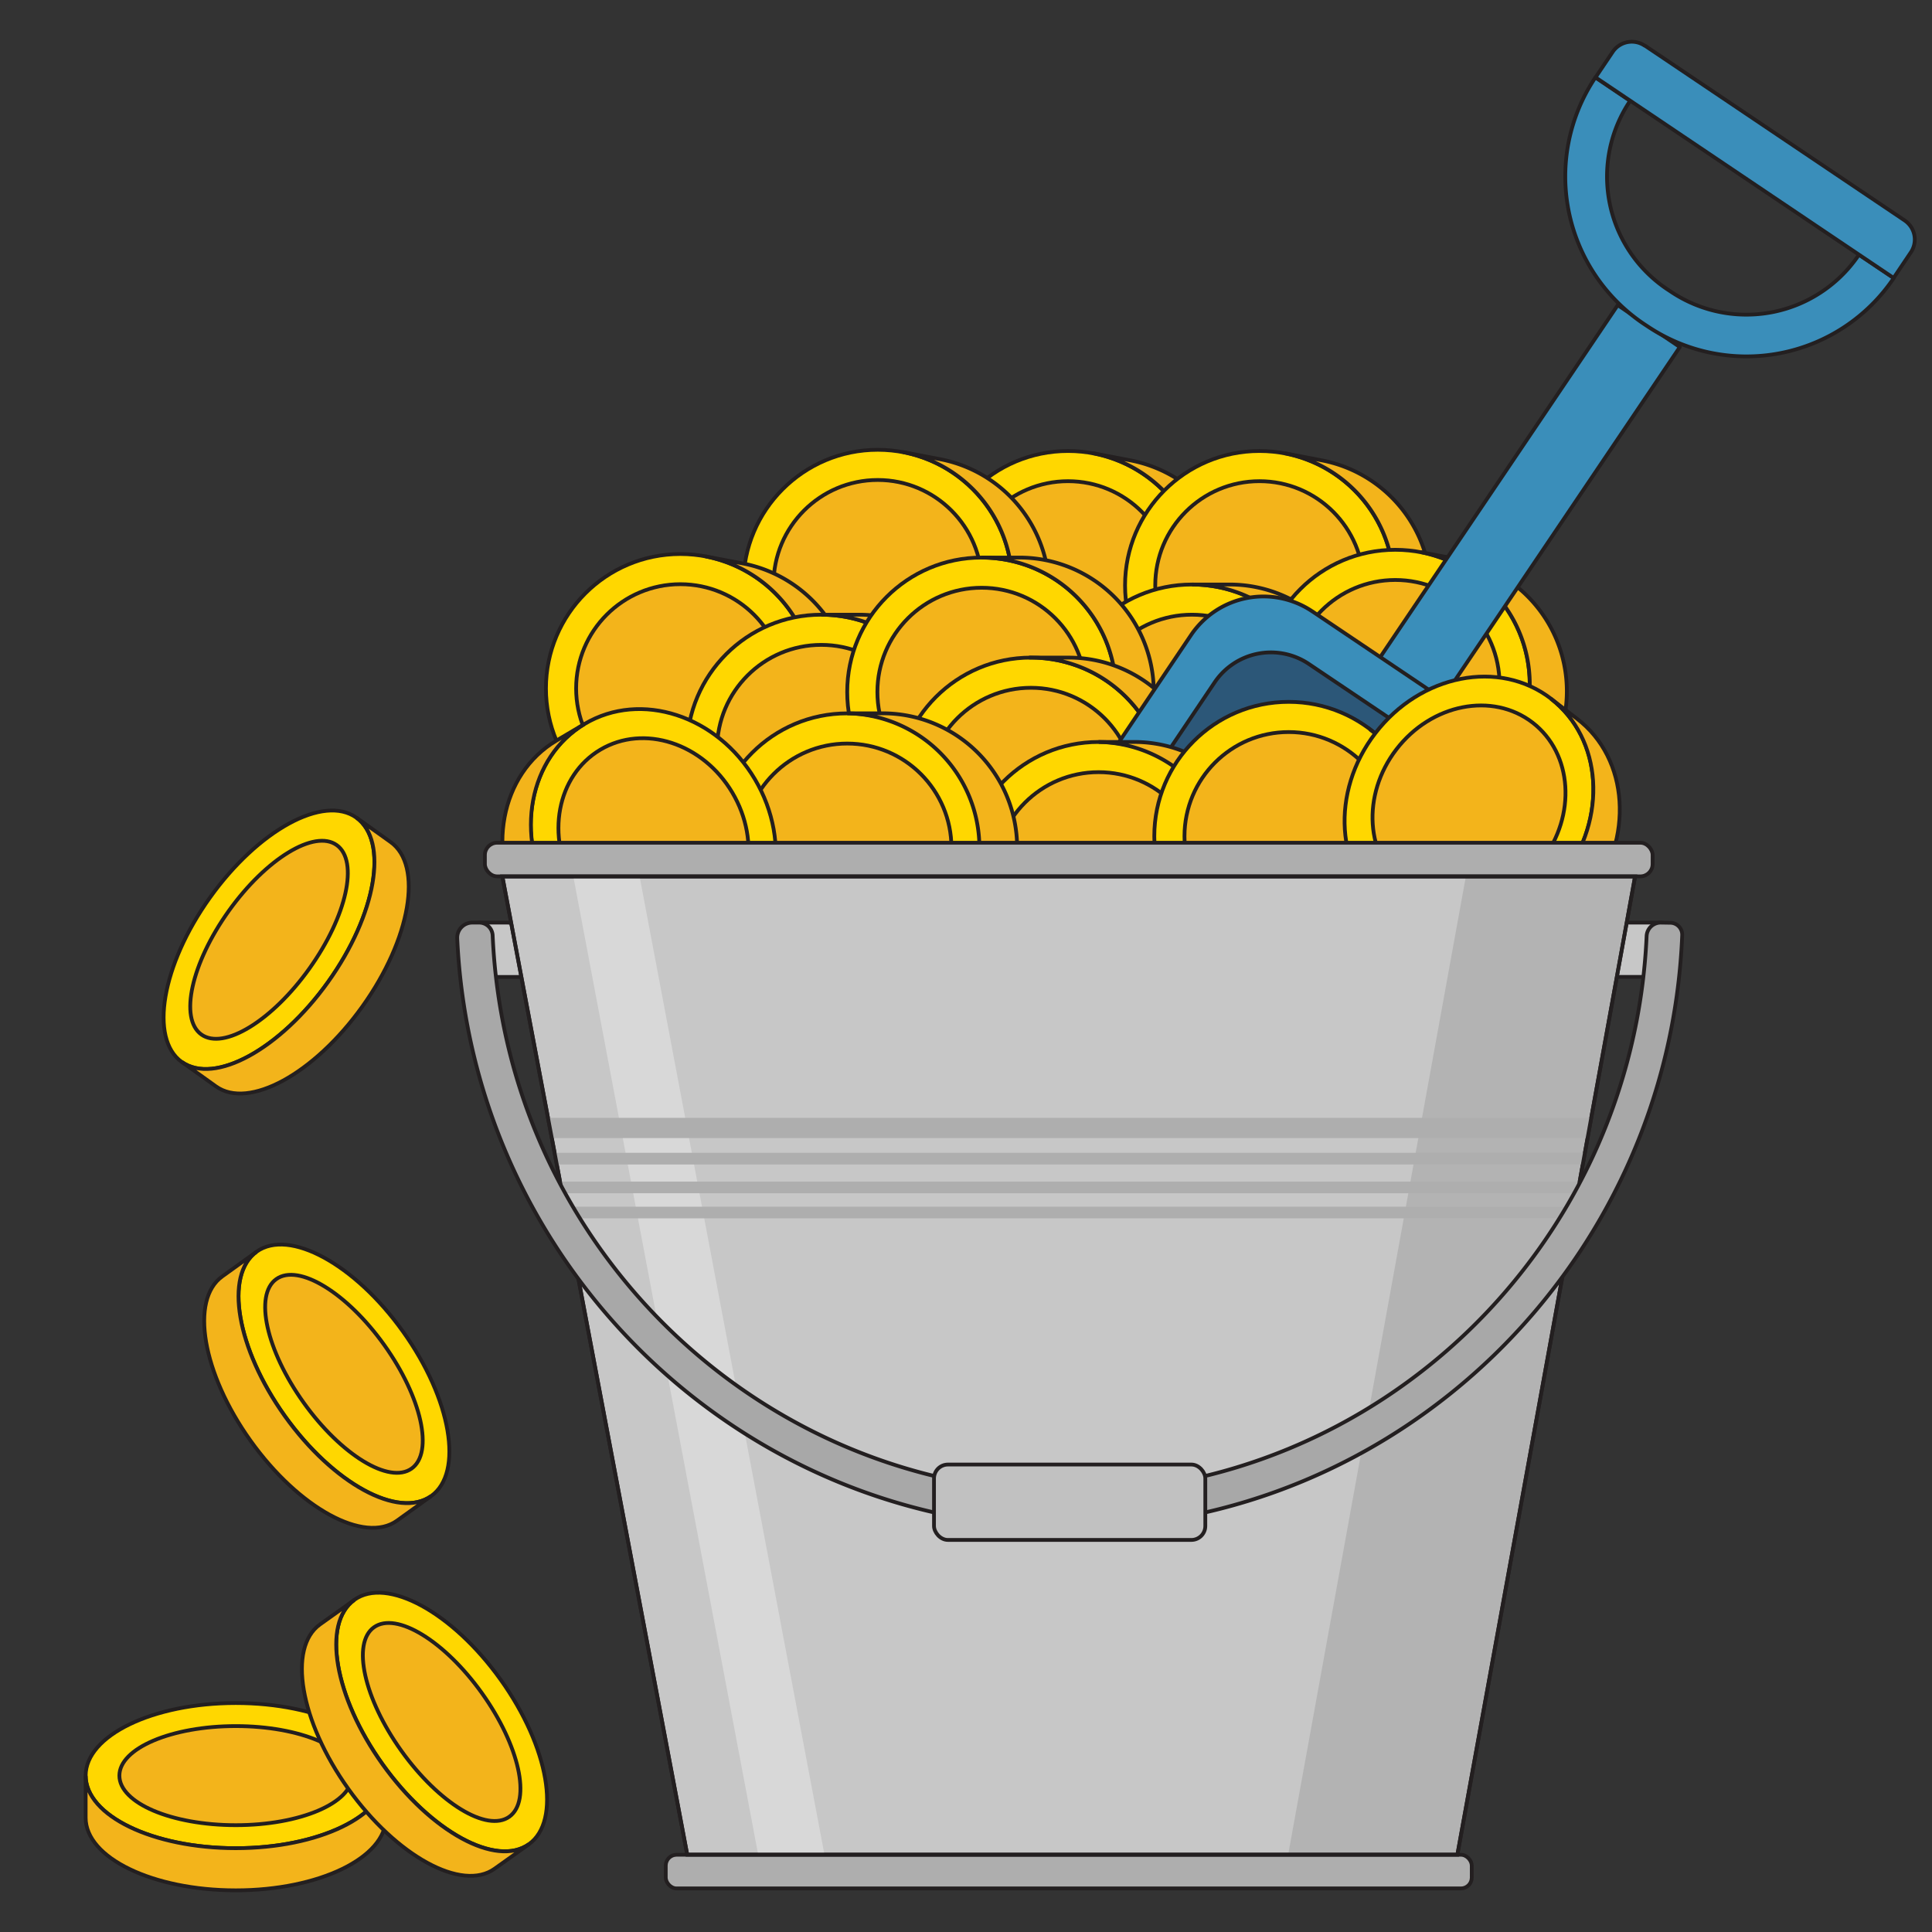 <svg id="Layer_1" data-name="Layer 1" xmlns="http://www.w3.org/2000/svg" viewBox="0 0 512 512"><rect x="0" y="0" width="512" height="512" fill="#333333" stroke="none"/><defs><style>.cls-1{fill:#c7c7c7;}.cls-1,.cls-10,.cls-11,.cls-12,.cls-2,.cls-3,.cls-4,.cls-5,.cls-8{stroke:#231f20;}.cls-1,.cls-10,.cls-11,.cls-12,.cls-2,.cls-3,.cls-8{stroke-miterlimit:10;}.cls-2{fill:gold;}.cls-3{fill:#f3b41b;}.cls-4{fill:#3a8eba;}.cls-4,.cls-5{stroke-linecap:round;stroke-linejoin:round;}.cls-5{fill:#2c5778;}.cls-6{fill:#fff;opacity:0.3;}.cls-7{opacity:0.1;}.cls-8,.cls-9{fill:#aeaeae;}.cls-10{fill:none;}.cls-11{fill:#a8a8a8;}.cls-12{fill:#c1c1c1;}</style></defs><rect class="cls-1" x="425.98" y="244.5" width="16.06" height="14.39" rx="1.66"/><circle class="cls-2" cx="283.04" cy="155.14" r="35.62"/><path class="cls-3" d="M286.15,192a35.62,35.62,0,1,0,13.42-70l-9.82-1.88a35.62,35.62,0,0,1-13.42,70Z"/><circle class="cls-3" cx="283.04" cy="155.14" r="27.62"/><circle class="cls-2" cx="333.77" cy="155.14" r="35.62"/><path class="cls-3" d="M336.88,192a35.62,35.62,0,0,0,13.42-70l-9.82-1.88a35.62,35.62,0,0,1-13.42,70Z"/><circle class="cls-3" cx="333.77" cy="155.14" r="27.62"/><circle class="cls-2" cx="315.87" cy="190.52" r="35.62"/><path class="cls-3" d="M325.87,226.14a35.62,35.62,0,1,0,0-71.24h-10a35.62,35.62,0,1,1,0,71.24Z"/><circle class="cls-3" cx="315.87" cy="190.52" r="27.62"/><circle class="cls-2" cx="369.77" cy="181.32" r="35.62"/><path class="cls-3" d="M372.88,218.19a35.62,35.62,0,0,0,13.42-70l-9.82-1.88a35.62,35.62,0,0,1-13.42,70Z"/><circle class="cls-3" cx="369.77" cy="181.32" r="27.62"/><circle class="cls-2" cx="232.61" cy="154.82" r="35.62"/><path class="cls-3" d="M235.72,191.69a35.62,35.62,0,0,0,13.42-70l-9.82-1.88a35.62,35.62,0,1,1-13.42,70Z"/><circle class="cls-3" cx="232.61" cy="154.82" r="27.62"/><circle class="cls-2" cx="180.3" cy="182.44" r="35.62"/><path class="cls-3" d="M183.41,219.31a35.62,35.62,0,1,0,13.42-70L187,147.46a35.62,35.62,0,1,1-13.42,70Z"/><circle class="cls-3" cx="180.3" cy="182.44" r="27.62"/><circle class="cls-2" cx="217.65" cy="198.52" r="35.62"/><path class="cls-3" d="M227.65,234.14a35.62,35.62,0,1,0,0-71.24h-10a35.62,35.62,0,1,1,0,71.24Z"/><circle class="cls-3" cx="217.65" cy="198.52" r="27.62"/><circle class="cls-2" cx="260.14" cy="183.38" r="35.62"/><path class="cls-3" d="M270.14,219a35.62,35.62,0,0,0,0-71.24h-10a35.62,35.62,0,0,1,0,71.24Z"/><circle class="cls-3" cx="260.14" cy="183.38" r="27.62"/><circle class="cls-2" cx="273.21" cy="209.89" r="35.62"/><path class="cls-3" d="M283.21,245.51a35.62,35.62,0,1,0,0-71.24h-10a35.62,35.62,0,1,1,0,71.24Z"/><circle class="cls-3" cx="273.21" cy="209.89" r="27.62"/><rect class="cls-4" x="394.76" y="75.85" width="19.83" height="115.57" transform="matrix(0.83, 0.56, -0.56, 0.83, 143.54, -203.16)"/><path class="cls-4" d="M492.64,67.5a35.93,35.93,0,0,1-49.89,9.76l-1-.66A35.94,35.94,0,0,1,432,26.72l-9.2-6.2A47.09,47.09,0,0,0,435.59,85.8l1,.66a47.09,47.09,0,0,0,65.28-12.77Z"/><path class="cls-4" d="M309.75,169.32h62a23.14,23.14,0,0,1,23.14,23.14v90.27a3.92,3.92,0,0,1-3.92,3.92H290.52a3.92,3.92,0,0,1-3.92-3.92V192.47a23.14,23.14,0,0,1,23.14-23.14Z" transform="translate(185.33 -151.4) rotate(33.94)"/><path class="cls-5" d="M302.73,191H390a0,0,0,0,1,0,0v84a0,0,0,0,1,0,0H302.73a18,18,0,0,1-18-18V209A18,18,0,0,1,302.73,191Z" transform="translate(719.05 83.23) rotate(123.94)"/><path class="cls-4" d="M424.81,34h83a6.1,6.1,0,0,1,6.1,6.1v8.18a0,0,0,0,1,0,0H418.7a0,0,0,0,1,0,0V40.14a6.1,6.1,0,0,1,6.1-6.1Z" transform="translate(102.43 -253.32) rotate(33.94)"/><circle class="cls-2" cx="291.14" cy="232.25" r="35.62"/><path class="cls-3" d="M301.14,267.88a35.63,35.63,0,0,0,0-71.25h-10a35.63,35.63,0,0,1,0,71.25Z"/><circle class="cls-3" cx="291.14" cy="232.25" r="27.62"/><circle class="cls-2" cx="224.52" cy="224.67" r="35.62"/><path class="cls-3" d="M234.52,260.29a35.63,35.63,0,0,0,0-71.25h-10a35.63,35.63,0,0,1,0,71.25Z"/><circle class="cls-3" cx="224.52" cy="224.67" r="27.62"/><circle class="cls-2" cx="341.52" cy="221.62" r="35.62"/><path class="cls-3" d="M327.74,256a35.62,35.62,0,1,0,43.43-56.47l-7.93-6.1a35.62,35.62,0,1,1-43.43,56.47Z"/><circle class="cls-3" cx="341.52" cy="221.62" r="27.62"/><ellipse class="cls-2" cx="389.31" cy="213.4" rx="35.62" ry="31.31" transform="translate(-17.18 391.91) rotate(-52.44)"/><path class="cls-3" d="M374.56,247c13.71,10.54,34.55,6.44,46.54-9.15s10.6-36.79-3.11-47.33l-7-5.36c13.71,10.55,15.1,31.73,3.11,47.33s-32.83,19.69-46.54,9.15Z"/><ellipse class="cls-3" cx="389.31" cy="213.4" rx="27.62" ry="24.28" transform="translate(-17.18 391.91) rotate(-52.44)"/><ellipse class="cls-2" cx="173.19" cy="222.42" rx="31.31" ry="35.62" transform="matrix(0.86, -0.51, 0.51, 0.86, -89.25, 119.51)"/><path class="cls-3" d="M183.81,257.54c-14.88,8.83-35.07,2.27-45.11-14.65s-6.12-37.79,8.75-46.62l7.56-4.48c-14.87,8.82-18.79,29.69-8.75,46.61s30.23,23.48,45.11,14.66Z"/><ellipse class="cls-3" cx="173.19" cy="222.42" rx="24.28" ry="27.62" transform="translate(-89.25 119.51) rotate(-30.68)"/><ellipse class="cls-2" cx="62.49" cy="470.56" rx="39.79" ry="19.24"/><path class="cls-3" d="M102.28,481.73c0,10.62-17.81,19.23-39.79,19.23S22.7,492.35,22.7,481.73V470.56c0,10.62,17.82,19.23,39.79,19.23s39.79-8.61,39.79-19.23Z"/><ellipse class="cls-3" cx="62.49" cy="470.56" rx="30.85" ry="13.13"/><ellipse class="cls-2" cx="117.03" cy="456.36" rx="19.24" ry="39.79" transform="translate(-243.51 153.09) rotate(-35.55)"/><path class="cls-3" d="M131.07,495.23c-8.64,6.18-26-3.31-38.78-21.19s-16.12-37.38-7.48-43.56L93.9,424c-8.65,6.18-5.3,25.68,7.48,43.56s30.14,27.36,38.78,21.19Z"/><ellipse class="cls-3" cx="117.03" cy="456.36" rx="13.13" ry="30.85" transform="translate(-243.51 153.09) rotate(-35.55)"/><ellipse class="cls-2" cx="91.14" cy="364.09" rx="19.24" ry="39.79" transform="translate(-194.69 120.84) rotate(-35.55)"/><path class="cls-3" d="M105.19,403c-8.65,6.18-26-3.31-38.79-21.19s-16.12-37.38-7.48-43.56L68,331.72c-8.64,6.17-5.29,25.67,7.48,43.55s30.14,27.37,38.79,21.2Z"/><ellipse class="cls-3" cx="91.14" cy="364.09" rx="13.13" ry="30.85" transform="translate(-194.69 120.84) rotate(-35.55)"/><ellipse class="cls-2" cx="71.3" cy="249.04" rx="39.79" ry="19.24" transform="translate(-172.78 162.27) rotate(-54.45)"/><path class="cls-3" d="M57.25,287.91c8.65,6.17,26-3.31,38.79-21.19s16.12-37.39,7.48-43.56l-9.09-6.5c8.64,6.18,5.3,25.68-7.48,43.56s-30.14,27.37-38.78,21.19Z"/><ellipse class="cls-3" cx="71.3" cy="249.04" rx="30.85" ry="13.13" transform="translate(-172.78 162.27) rotate(-54.45)"/><path class="cls-1" d="M127.42,244.5h7a4.55,4.55,0,0,1,4.55,4.55v9.85a0,0,0,0,1,0,0H127.42a4.55,4.55,0,0,1-4.55-4.55v-5.3A4.55,4.55,0,0,1,127.42,244.5Z"/><polygon class="cls-1" points="133.13 232.25 182.13 491.53 386.22 491.53 433.32 232.25 133.13 232.25"/><polygon class="cls-6" points="218.5 491.53 169.5 232.25 151.93 232.25 200.93 491.53 218.5 491.53"/><polygon class="cls-7" points="388.47 232.25 341.37 491.53 386.22 491.53 433.32 232.25 388.47 232.25"/><rect class="cls-8" x="176.43" y="491.53" width="213.6" height="8.92" rx="2.87"/><rect class="cls-8" x="128.5" y="223.33" width="309.46" height="8.92" rx="3.25"/><polygon class="cls-9" points="421.71 296.24 420.73 301.6 146.25 301.6 145.23 296.24 421.71 296.24"/><polygon class="cls-9" points="420.02 305.51 419.45 308.61 147.57 308.61 146.98 305.51 420.02 305.51"/><polygon class="cls-9" points="418.64 313.13 418.07 316.22 149 316.22 148.42 313.13 418.64 313.13"/><polygon class="cls-9" points="417.42 319.79 416.86 322.88 150.26 322.88 149.68 319.79 417.42 319.79"/><polygon class="cls-10" points="133.13 232.25 182.13 491.53 386.22 491.53 433.32 232.25 133.13 232.25"/><path class="cls-11" d="M440.12,244.5a3.75,3.75,0,0,0-3.75,3.59c-3.7,82-70.74,147.34-152.9,147.34S134.17,330,130.56,247.91A3.57,3.57,0,0,0,127,244.5h-1.83a4,4,0,0,0-4,4.19c4,86.79,75.28,156.16,162.3,156.16,87.31,0,158.74-69.83,162.33-157a3.18,3.18,0,0,0-3.16-3.31Z"/><rect class="cls-12" x="247.52" y="388.12" width="71.9" height="19.98" rx="3.69"/></svg>